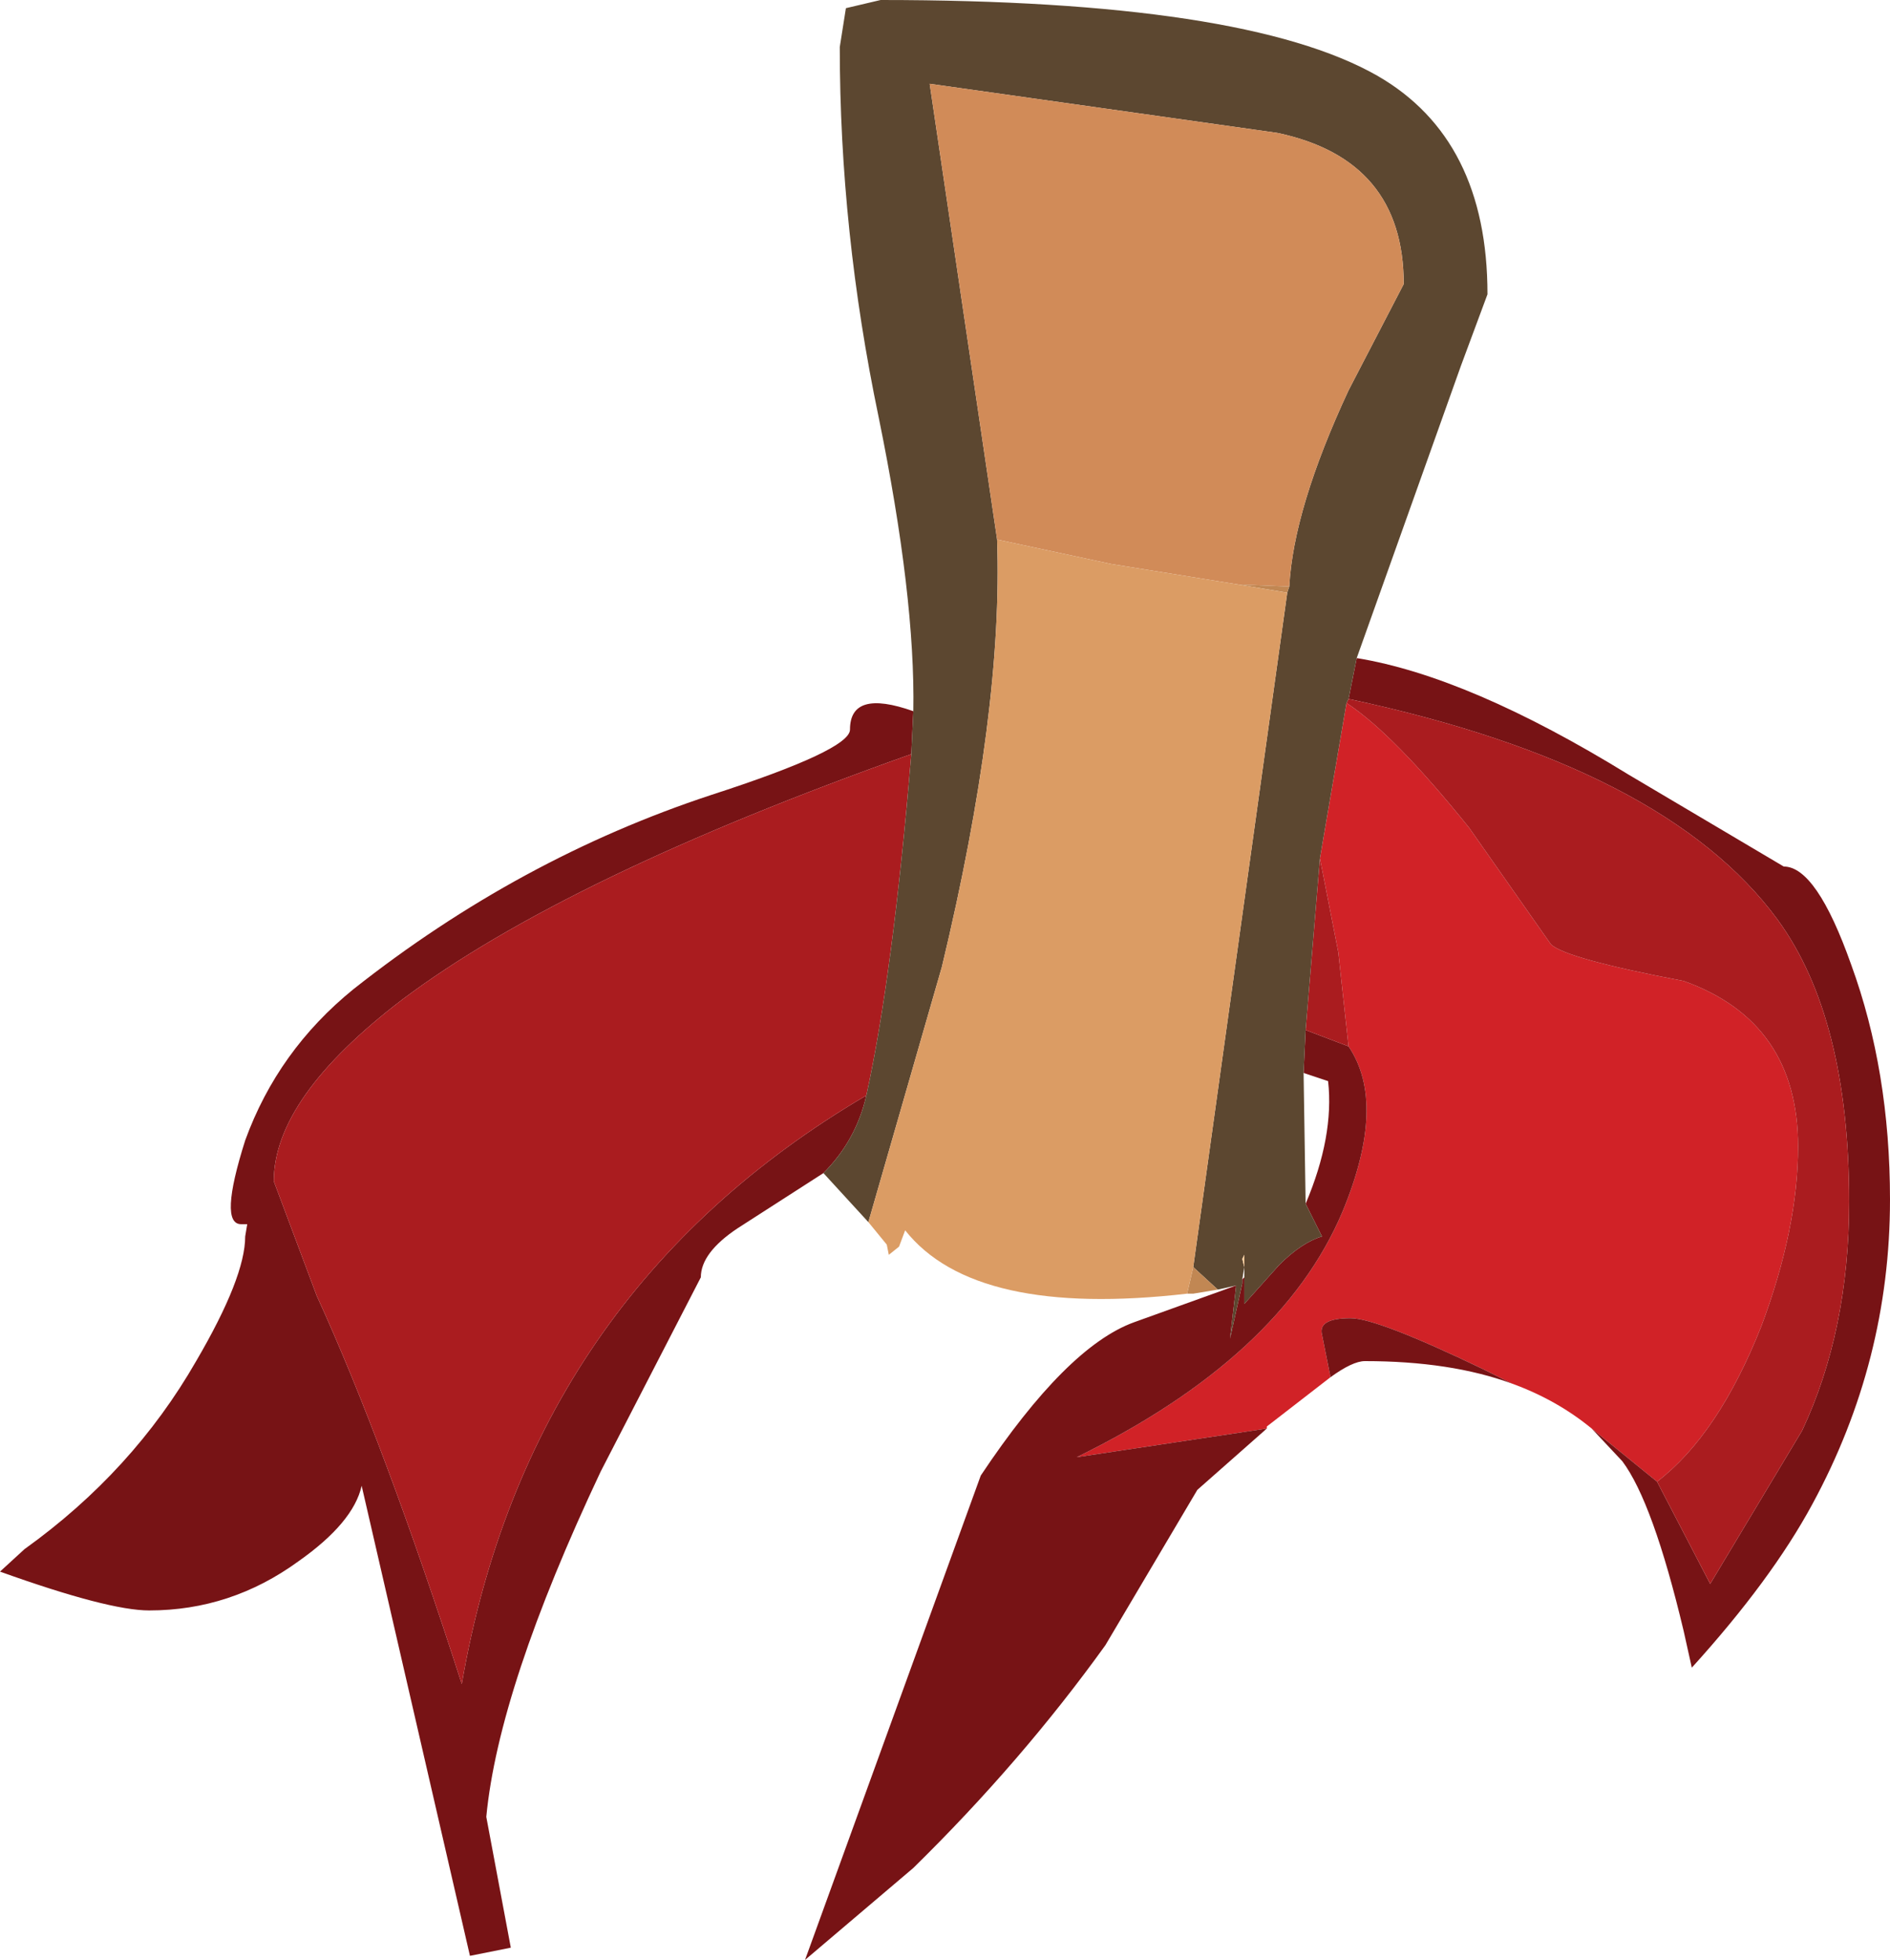<?xml version="1.0" encoding="UTF-8" standalone="no"?>
<svg xmlns:ffdec="https://www.free-decompiler.com/flash" xmlns:xlink="http://www.w3.org/1999/xlink" ffdec:objectType="shape" height="47.95px" width="46.25px" xmlns="http://www.w3.org/2000/svg">
  <g transform="matrix(1.0, 0.0, 0.0, 1.0, 23.1, 26.2)">
    <path d="M9.2 -5.2 L9.85 -9.0 Q11.0 -8.25 12.85 -5.95 L14.85 -3.1 Q15.2 -2.75 18.1 -2.2 20.9 -1.2 20.9 1.85 20.9 3.85 20.0 6.25 18.95 8.9 17.45 10.05 L15.85 8.75 Q15.0 8.05 13.9 7.65 L13.2 7.3 Q10.6 6.05 9.95 6.05 9.15 6.05 9.25 6.45 L9.45 7.45 9.45 7.5 7.9 8.7 7.9 8.75 3.25 9.45 Q8.25 7.0 9.75 3.45 10.85 0.8 9.9 -0.6 L9.65 -2.9 9.2 -5.2" fill="#d12227" fill-rule="evenodd" stroke="none"/>
    <path d="M-0.75 -8.8 L-0.8 -7.75 Q-9.25 -4.75 -13.25 -1.75 -16.4 0.65 -16.4 2.7 L-15.35 5.5 Q-13.7 9.1 -11.8 15.0 -10.15 5.45 -1.9 0.6 -2.15 1.7 -2.95 2.5 L-5.05 3.85 Q-5.95 4.45 -5.95 5.05 L-8.4 9.8 Q-10.9 15.1 -11.2 18.25 L-10.6 21.45 -11.6 21.65 -14.25 10.15 Q-14.45 11.05 -15.8 12.0 -17.45 13.2 -19.45 13.2 -20.45 13.2 -23.1 12.25 L-22.5 11.7 Q-19.85 9.8 -18.3 7.1 -17.1 5.05 -17.1 4.05 L-17.05 3.75 -17.2 3.75 Q-17.75 3.75 -17.1 1.7 -16.3 -0.5 -14.45 -2.0 -10.4 -5.2 -5.7 -6.75 -2.3 -7.85 -2.3 -8.35 -2.3 -9.35 -0.75 -8.8 M7.15 5.25 L7.0 6.55 7.3 5.2 7.3 5.1 7.35 5.05 7.35 5.7 8.2 4.75 Q8.75 4.2 9.25 4.05 L8.85 3.25 Q9.55 1.6 9.4 0.25 L8.8 0.05 8.85 -1.0 9.9 -0.6 Q10.85 0.8 9.75 3.45 8.25 7.0 3.25 9.45 L7.9 8.75 6.2 10.25 3.95 14.05 Q1.9 16.9 -0.75 19.5 L-3.4 21.75 0.9 9.9 Q3.0 6.75 4.65 6.15 L7.15 5.25 M9.9 -9.1 L10.1 -10.1 Q12.85 -9.65 16.75 -7.25 L20.55 -5.0 Q21.35 -5.0 22.2 -2.6 23.15 0.0 23.15 3.15 23.15 7.1 21.25 10.6 20.25 12.45 18.3 14.6 L18.1 13.7 Q17.35 10.55 16.6 9.55 L15.85 8.75 17.45 10.05 18.75 12.55 21.0 8.8 Q22.15 6.35 22.15 3.2 22.15 -1.3 20.4 -3.7 17.65 -7.45 9.9 -9.1 M13.9 7.65 Q12.4 7.1 10.3 7.1 10.0 7.1 9.45 7.5 L9.45 7.45 9.25 6.45 Q9.15 6.05 9.95 6.05 10.6 6.05 13.2 7.3 L13.9 7.65" fill="#771315" fill-rule="evenodd" stroke="none"/>
    <path d="M-0.8 -7.75 Q-1.25 -2.35 -1.9 0.6 -10.15 5.45 -11.8 15.0 -13.7 9.1 -15.35 5.5 L-16.4 2.7 Q-16.4 0.65 -13.25 -1.75 -9.25 -4.75 -0.8 -7.75 M8.85 -1.0 L9.2 -5.2 9.65 -2.9 9.9 -0.6 8.85 -1.0 M9.85 -9.0 L9.9 -9.1 Q17.65 -7.45 20.4 -3.7 22.15 -1.3 22.15 3.2 22.15 6.35 21.0 8.8 L18.75 12.55 17.45 10.05 Q18.95 8.9 20.0 6.25 20.9 3.85 20.9 1.85 20.9 -1.2 18.1 -2.2 15.2 -2.75 14.85 -3.1 L12.85 -5.95 Q11.0 -8.25 9.85 -9.0" fill="#aa1c1f" fill-rule="evenodd" stroke="none"/>
    <path d="M-0.75 -8.8 Q-0.7 -11.6 -1.6 -16.0 -2.55 -20.55 -2.55 -25.05 L-2.4 -26.0 -1.55 -26.2 Q7.35 -26.2 10.6 -24.35 13.3 -22.8 13.3 -19.0 L12.65 -17.25 10.1 -10.1 9.9 -9.1 9.85 -9.0 9.2 -5.2 8.85 -1.0 8.8 0.05 8.85 3.25 9.25 4.05 Q8.75 4.2 8.2 4.75 L7.35 5.7 7.35 5.05 7.35 4.55 7.35 4.5 7.3 4.6 7.35 4.8 7.3 5.1 7.3 5.2 7.0 6.55 7.15 5.25 6.7 5.35 6.1 4.8 8.4 -11.7 8.45 -11.85 Q8.55 -13.75 9.9 -16.65 L11.25 -19.25 Q11.25 -22.3 8.15 -22.95 L-0.35 -24.15 1.3 -13.0 Q1.45 -8.8 -0.05 -2.55 L-1.85 3.7 -2.95 2.5 Q-2.15 1.7 -1.9 0.6 -1.25 -2.35 -0.8 -7.75 L-0.75 -8.8" fill="#5c4730" fill-rule="evenodd" stroke="none"/>
    <path d="M1.3 -13.0 L-0.35 -24.15 8.15 -22.95 Q11.25 -22.3 11.25 -19.25 L9.9 -16.65 Q8.55 -13.75 8.45 -11.85 L7.2 -11.9 4.1 -12.4 1.3 -13.0" fill="#d18b58" fill-rule="evenodd" stroke="none"/>
    <path d="M8.45 -11.85 L8.4 -11.7 7.2 -11.9 8.45 -11.85 M6.1 4.8 L6.7 5.35 6.1 5.45 5.95 5.45 6.1 4.8" fill="#c18753" fill-rule="evenodd" stroke="none"/>
    <path d="M-1.85 3.7 L-0.05 -2.55 Q1.45 -8.8 1.3 -13.0 L4.1 -12.4 7.2 -11.9 8.4 -11.7 6.1 4.8 5.95 5.45 Q0.75 6.05 -0.95 3.9 L-1.1 4.3 -1.35 4.5 -1.4 4.25 -1.85 3.7" fill="#db9c64" fill-rule="evenodd" stroke="none"/>
    <path d="M7.35 4.8 L7.3 4.6 7.35 4.5 7.35 4.55 7.35 4.8" fill="#ffcc99" fill-rule="evenodd" stroke="none"/>
  </g>
</svg>
